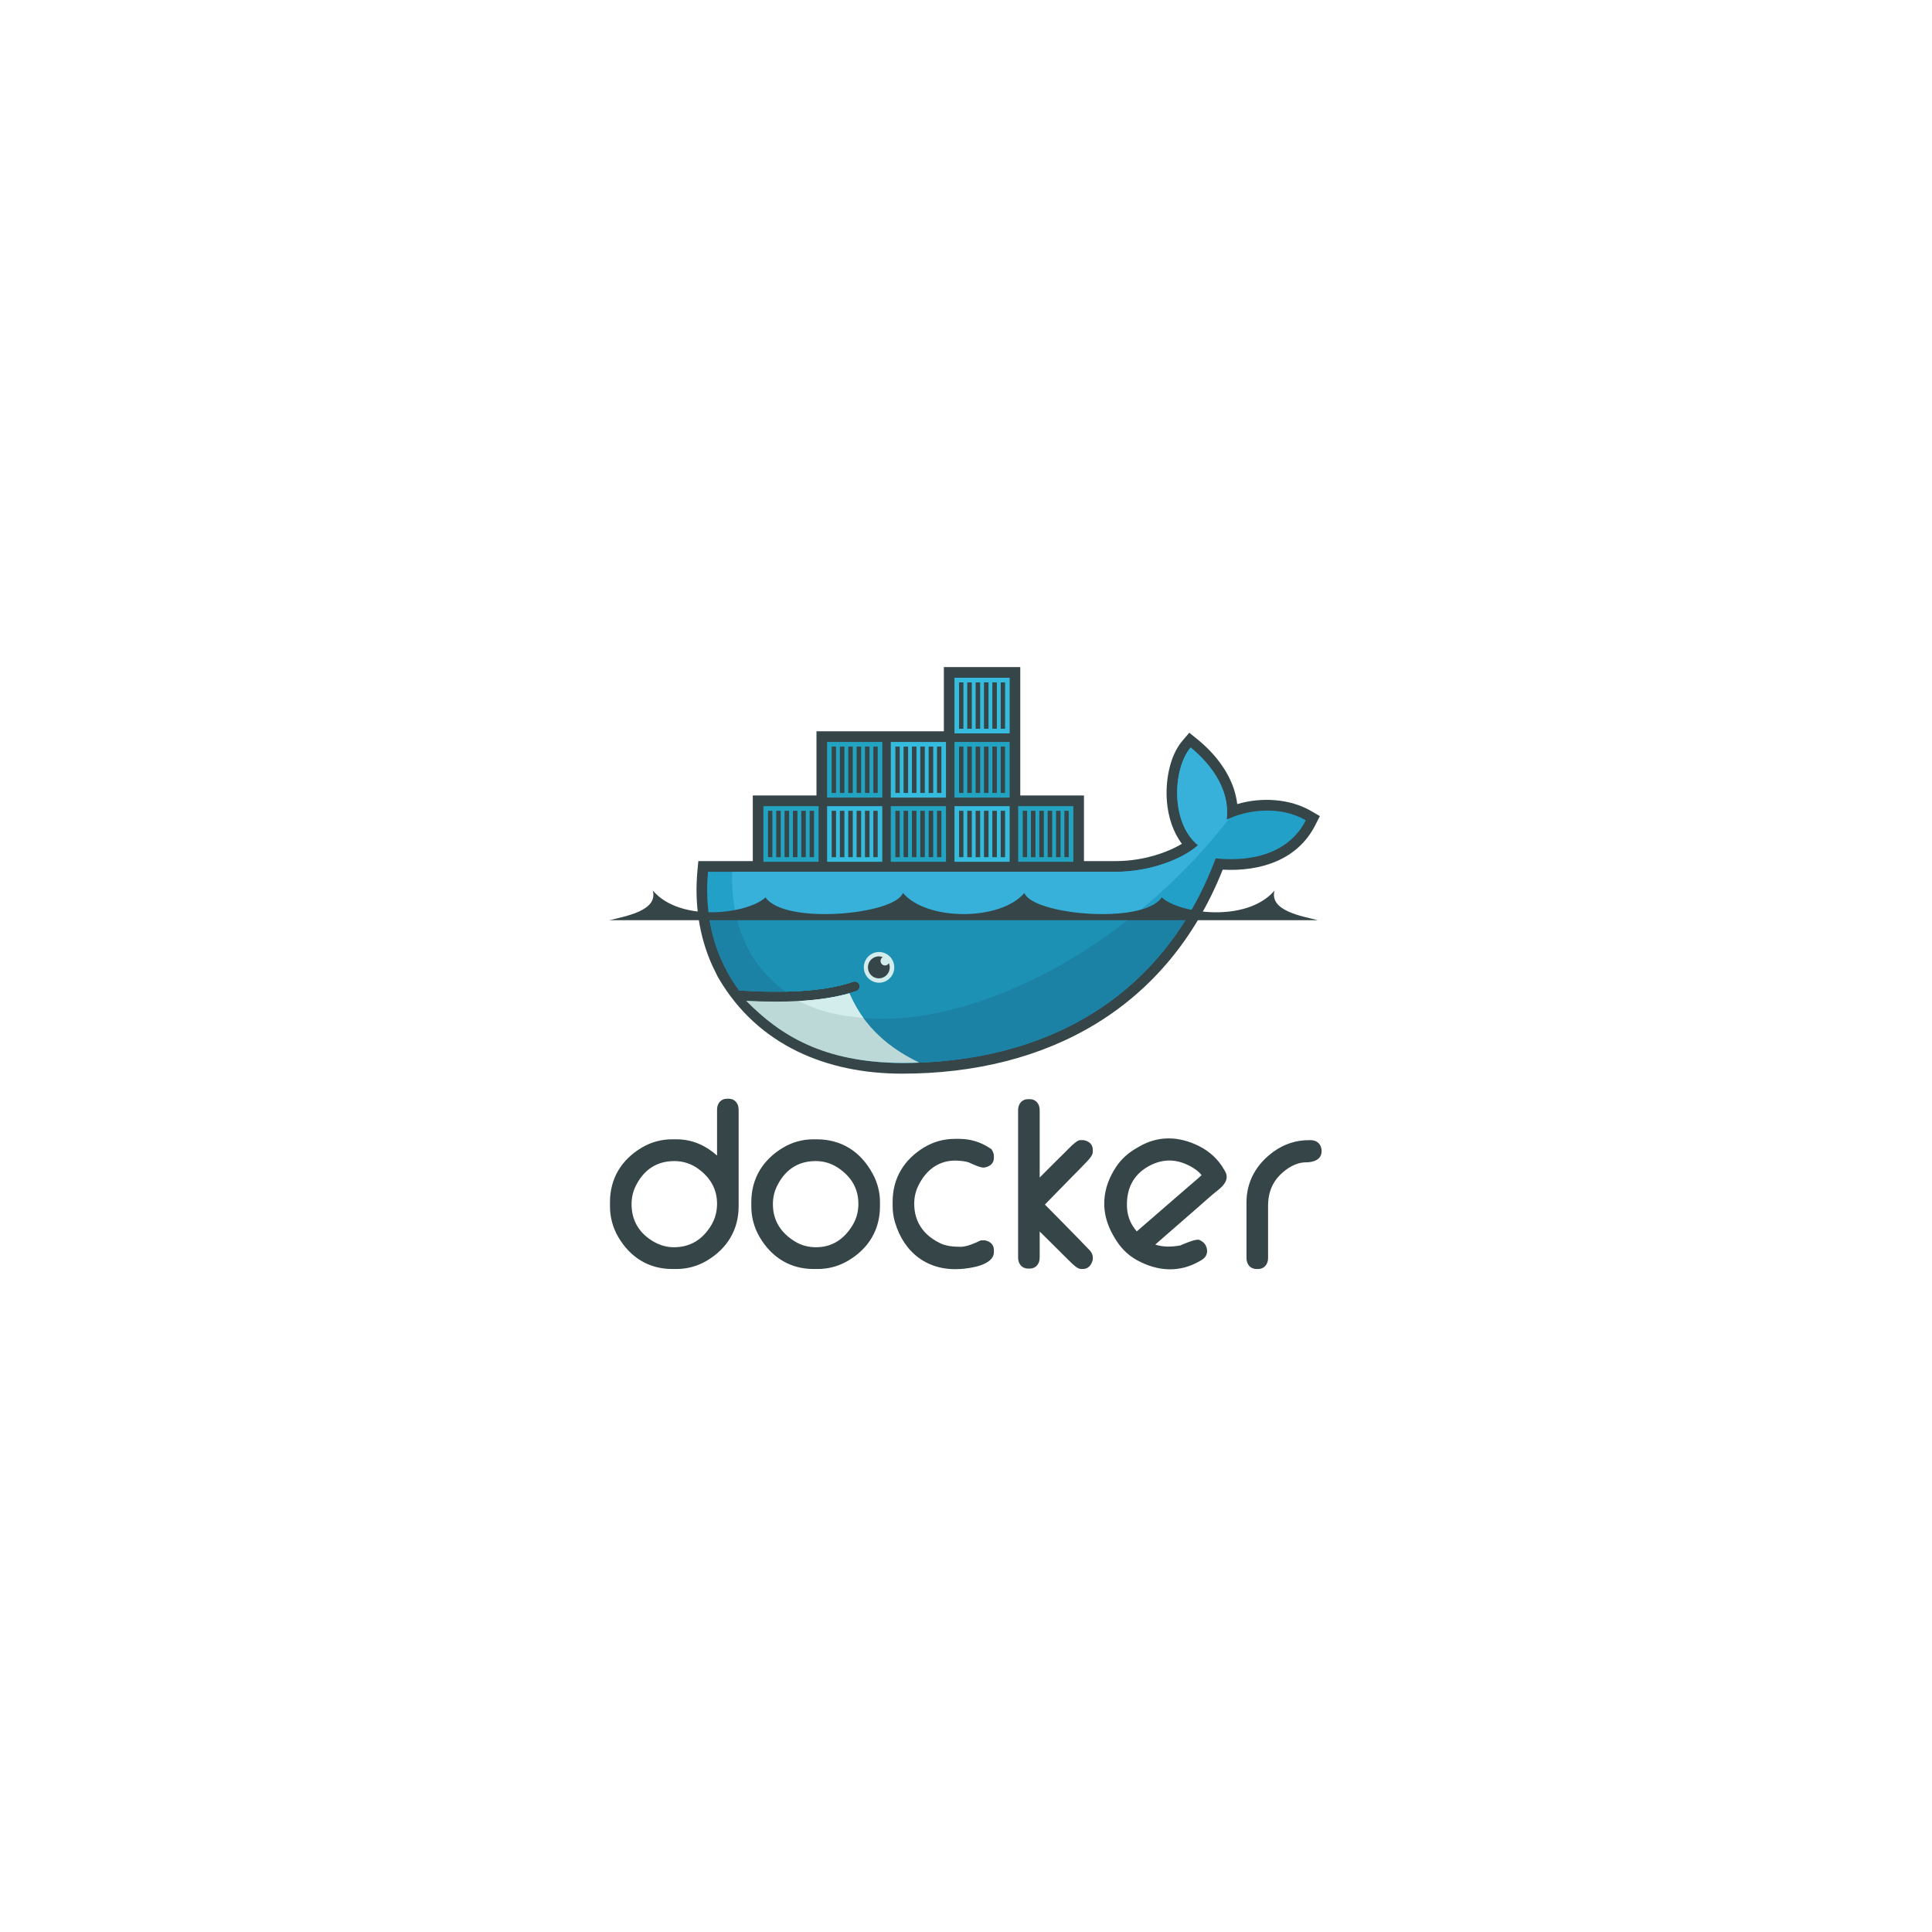 <svg width="336" height="336" viewBox="0 0 336 336" fill="none" xmlns="http://www.w3.org/2000/svg">
<path class="swap-color" fill-rule="evenodd" clip-rule="evenodd" d="M124.705 200.963V192.974C124.705 191.924 125.356 191.081 126.434 191.081H126.732C127.81 191.081 128.458 191.925 128.458 192.974V209.793C128.458 213.895 126.448 217.159 122.945 219.238C121.34 220.196 119.509 220.7 117.644 220.695H116.899C112.829 220.695 109.596 218.667 107.53 215.139C106.578 213.521 106.079 211.674 106.085 209.793V209.044C106.085 204.941 108.096 201.679 111.596 199.596C113.201 198.636 115.033 198.132 116.899 198.139H117.644C120.398 198.139 122.734 199.215 124.705 200.963V200.963ZM109.838 209.418C109.838 212.381 111.262 214.608 113.838 216.029C114.879 216.603 116.01 216.912 117.198 216.912C120.083 216.912 122.223 215.54 123.699 213.076C124.385 211.929 124.705 210.675 124.705 209.341C124.705 206.773 123.499 204.769 121.446 203.28C120.201 202.377 118.799 201.925 117.271 201.925C114.127 201.925 111.864 203.526 110.505 206.371C110.047 207.333 109.838 208.354 109.838 209.418V209.418ZM141.479 198.139H141.999C146.348 198.139 149.656 200.265 151.751 204.092C152.589 205.623 153.038 207.293 153.038 209.044V209.793C153.038 213.895 151.032 217.163 147.523 219.238C145.899 220.199 144.105 220.695 142.223 220.695H141.479C137.41 220.695 134.175 218.667 132.11 215.139C131.158 213.521 130.658 211.674 130.664 209.793V209.044C130.664 204.94 132.683 201.689 136.174 199.597C137.798 198.625 139.593 198.139 141.479 198.139ZM134.417 209.418C134.417 212.294 135.817 214.41 138.227 215.897C139.358 216.596 140.604 216.912 141.926 216.912C144.745 216.912 146.829 215.471 148.279 213.073C148.971 211.929 149.284 210.673 149.284 209.341C149.284 206.667 148.006 204.624 145.822 203.144C144.625 202.332 143.292 201.925 141.851 201.925C138.706 201.925 136.443 203.526 135.086 206.371C134.626 207.333 134.417 208.354 134.417 209.418V209.418ZM168.641 202.227C168.074 201.959 167.014 201.871 166.401 201.847C163.265 201.728 160.997 203.508 159.666 206.297C159.206 207.259 158.996 208.277 158.996 209.341C158.996 212.582 160.684 214.851 163.554 216.234C164.602 216.739 165.955 216.835 167.101 216.835C168.108 216.835 169.532 216.213 170.426 215.785L170.581 215.71H171.276L171.352 215.726C172.206 215.905 172.85 216.451 172.85 217.376V217.751C172.85 220.055 168.674 220.582 167.08 220.694C161.456 221.086 157.251 217.973 155.647 212.566C155.369 211.627 155.243 210.694 155.243 209.716V208.967C155.243 204.864 157.263 201.614 160.754 199.524C162.377 198.552 164.172 198.064 166.058 198.064H166.802C168.802 198.064 170.645 198.637 172.297 199.774L172.432 199.869L172.518 200.011C172.696 200.309 172.85 200.654 172.85 201.008V201.383C172.85 202.349 172.133 202.868 171.268 203.036L171.196 203.049H170.974C170.414 203.049 169.141 202.464 168.641 202.227V202.227ZM180.815 204.789C182.273 203.317 183.736 201.849 185.216 200.401C185.628 199.998 187.189 198.289 187.804 198.289H188.476L188.553 198.305C189.409 198.484 190.05 199.03 190.05 199.958V200.332C190.05 200.965 189.315 201.7 188.91 202.133C188.048 203.055 187.14 203.946 186.257 204.848L181.723 209.489C183.675 211.461 185.626 213.436 187.562 215.423C188.099 215.972 188.632 216.525 189.161 217.082C189.348 217.279 189.623 217.525 189.779 217.799C189.947 218.056 190.05 218.346 190.05 218.655V219.045L190.029 219.136C189.818 219.999 189.274 220.695 188.326 220.695H188.027C187.406 220.695 186.704 219.987 186.279 219.583C185.402 218.749 184.556 217.874 183.697 217.022L180.815 214.171V218.728C180.815 219.778 180.163 220.622 179.087 220.622H178.791C177.713 220.622 177.062 219.778 177.062 218.728V193.047C177.062 191.997 177.713 191.157 178.791 191.157H179.087C180.163 191.157 180.815 191.997 180.815 193.047V204.789V204.789ZM227.595 198.289H227.968C229.093 198.289 229.845 199.053 229.845 200.182C229.845 201.748 228.359 202.149 227.074 202.149C225.388 202.149 223.779 203.178 222.617 204.332C221.168 205.771 220.534 207.616 220.534 209.643V218.803C220.534 219.853 219.884 220.695 218.805 220.695H218.508C217.43 220.695 216.78 219.853 216.78 218.803V209.117C216.78 205.398 218.576 202.362 221.57 200.232C223.358 198.96 225.406 198.289 227.595 198.289V198.289ZM200.918 216.441C202.284 216.922 203.842 216.853 205.243 216.607C205.96 216.3 207.793 215.494 208.467 215.612L208.572 215.63L208.669 215.678C209.081 215.879 209.473 216.164 209.684 216.586C210.175 217.576 209.939 218.571 208.974 219.133L208.653 219.32C205.093 221.391 201.306 221.104 197.757 219.169C196.06 218.245 194.762 216.872 193.804 215.199L193.581 214.808C191.295 210.817 191.603 206.62 194.181 202.826C195.071 201.514 196.234 200.501 197.594 199.708L198.108 199.409C201.461 197.458 205.054 197.592 208.498 199.304C210.35 200.225 211.85 201.598 212.883 203.403L213.069 203.728C213.82 205.04 212.848 206.182 211.843 206.963C210.678 207.87 209.501 208.96 208.385 209.932C205.894 212.1 203.407 214.272 200.918 216.441V216.441ZM197.695 214.159C200.48 211.751 203.266 209.342 206.044 206.924C206.993 206.099 208.034 205.243 208.976 204.375C208.22 203.415 206.958 202.723 205.886 202.311C203.72 201.479 201.586 201.758 199.6 202.914C197.002 204.426 195.895 206.835 195.992 209.833C196.031 211.013 196.345 212.151 196.967 213.155C197.186 213.509 197.43 213.842 197.695 214.159ZM177.439 138.34H188.515V149.753H194.115C196.701 149.753 199.361 149.289 201.81 148.453C203.014 148.041 204.364 147.469 205.551 146.749C203.988 144.691 203.19 142.093 202.955 139.532C202.635 136.048 203.333 131.514 205.672 128.787L206.836 127.43L208.223 128.554C211.716 131.383 214.654 135.336 215.172 139.842C219.377 138.595 224.316 138.89 228.023 141.047L229.543 141.932L228.743 143.507C225.608 149.675 219.053 151.586 212.645 151.248C203.055 175.324 182.178 186.723 156.865 186.723C143.787 186.723 131.789 181.794 124.957 170.098L124.845 169.908L123.849 167.866C121.54 162.717 120.773 157.077 121.293 151.441L121.449 149.753H130.921V138.34H141.996V127.175H164.148V116.01H177.439V138.34Z" fill="#364548"/>
<path fill-rule="evenodd" clip-rule="evenodd" d="M213.323 142.562C214.065 136.744 209.746 132.174 207.068 130.004C203.981 133.602 203.501 143.031 208.344 147C205.641 149.42 199.946 151.614 194.115 151.614H123.132C122.565 157.75 123.634 163.401 126.075 168.237L126.882 169.727C127.393 170.601 127.952 171.446 128.556 172.258C131.474 172.447 134.165 172.512 136.626 172.457H136.627C141.465 172.35 145.412 171.773 148.403 170.729C148.615 170.662 148.844 170.681 149.041 170.782C149.239 170.883 149.39 171.057 149.463 171.268C149.535 171.479 149.524 171.71 149.43 171.912C149.337 172.115 149.169 172.273 148.962 172.353C148.564 172.492 148.149 172.622 147.721 172.746H147.719C145.364 173.424 142.838 173.88 139.579 174.083C139.773 174.086 139.378 174.112 139.377 174.112C139.266 174.119 139.126 174.135 139.015 174.141C137.732 174.214 136.348 174.229 134.932 174.229C133.384 174.229 131.86 174.2 130.156 174.112L130.112 174.141C136.026 180.842 145.274 184.861 156.866 184.861C181.399 184.861 202.207 173.898 211.422 149.287C217.959 149.963 224.242 148.282 227.1 142.658C222.548 140.01 216.694 140.854 213.323 142.562" fill="#22A0C8"/>
<path fill-rule="evenodd" clip-rule="evenodd" d="M213.323 142.563C214.066 136.744 209.747 132.174 207.068 130.004C203.981 133.602 203.502 143.031 208.344 147C205.642 149.42 199.947 151.614 194.115 151.614H127.336C127.047 161.011 130.506 168.145 136.626 172.457H136.628C141.465 172.35 145.413 171.773 148.404 170.729C148.616 170.662 148.844 170.681 149.042 170.782C149.24 170.883 149.391 171.057 149.463 171.268C149.536 171.479 149.524 171.71 149.431 171.912C149.337 172.115 149.169 172.273 148.963 172.353C148.564 172.492 148.15 172.622 147.722 172.746H147.72C145.365 173.424 142.622 173.938 139.363 174.141C139.362 174.141 139.284 174.065 139.283 174.065C147.632 178.383 159.738 178.367 173.618 172.993C189.181 166.965 203.663 155.483 213.768 142.35C213.615 142.419 213.467 142.49 213.323 142.563" fill="#37B1D9"/>
<path fill-rule="evenodd" clip-rule="evenodd" d="M123.266 159.069C123.706 162.356 124.661 165.434 126.075 168.237L126.882 169.727C127.394 170.601 127.952 171.446 128.556 172.258C131.475 172.447 134.166 172.512 136.628 172.457C141.465 172.35 145.412 171.773 148.404 170.729C148.615 170.662 148.844 170.681 149.042 170.782C149.239 170.883 149.39 171.057 149.463 171.268C149.536 171.479 149.524 171.71 149.43 171.912C149.337 172.115 149.169 172.273 148.962 172.353C148.564 172.492 148.149 172.622 147.721 172.746H147.72C145.364 173.424 142.636 173.909 139.377 174.112C139.265 174.119 139.07 174.121 138.957 174.127C137.675 174.199 136.305 174.244 134.889 174.244C133.342 174.244 131.759 174.214 130.055 174.126C135.969 180.828 145.274 184.861 156.866 184.861C177.869 184.861 196.141 176.825 206.747 159.069H123.266Z" fill="#1B81A5"/>
<path fill-rule="evenodd" clip-rule="evenodd" d="M127.975 159.069C129.23 164.841 132.247 169.372 136.627 172.457C141.465 172.35 145.412 171.773 148.404 170.729C148.615 170.662 148.844 170.681 149.042 170.782C149.239 170.883 149.39 171.057 149.463 171.268C149.535 171.479 149.524 171.71 149.43 171.912C149.337 172.115 149.169 172.273 148.962 172.353C148.564 172.492 148.149 172.622 147.721 172.746H147.72C145.364 173.424 142.578 173.909 139.319 174.112C147.667 178.429 159.738 178.367 173.617 172.993C182.013 169.741 190.094 164.9 197.344 159.069H127.975Z" fill="#1D91B4"/>
<path fill-rule="evenodd" clip-rule="evenodd" d="M132.767 140.201H142.366V149.877H132.767V140.201ZM133.566 141.007H134.324V149.071H133.566V141.007ZM134.99 141.007H135.778V149.071H134.991V141.007H134.99ZM136.444 141.007H137.233V149.071H136.444V141.007ZM137.9 141.007H138.687V149.071H137.9V141.007ZM139.354 141.007H140.142V149.071H139.354V141.007ZM140.808 141.007H141.566V149.071H140.808V141.007ZM143.842 129.036H153.442V138.712H143.842V129.036H143.842ZM144.643 129.842H145.4V137.906H144.643V129.842ZM146.067 129.842H146.854V137.906H146.067V129.842H146.067ZM147.521 129.842H148.308V137.906H147.521V129.842ZM148.975 129.842H149.763V137.906H148.975V129.842ZM150.43 129.842H151.218V137.906H150.43V129.842ZM151.884 129.842H152.642V137.906H151.884V129.842Z" fill="#23A3C2"/>
<path fill-rule="evenodd" clip-rule="evenodd" d="M143.842 140.201H153.442V149.877H143.842V140.201H143.842ZM144.642 141.007H145.4V149.071H144.642V141.007ZM146.067 141.007H146.854V149.071H146.067V141.007H146.067ZM147.521 141.007H148.308V149.071H147.521V141.007ZM148.975 141.007H149.763V149.071H148.975V141.007ZM150.43 141.007H151.218V149.071H150.43V141.007ZM151.884 141.007H152.642V149.071H151.884V141.007Z" fill="#34BBDE"/>
<path fill-rule="evenodd" clip-rule="evenodd" d="M154.919 140.201H164.518V149.877H154.919V140.201ZM155.719 141.007H156.476V149.071H155.719V141.007ZM157.143 141.007H157.93V149.071H157.143V141.007ZM158.597 141.007H159.385V149.071H158.597V141.007ZM160.052 141.007H160.839V149.071H160.052V141.007ZM161.506 141.007H162.295V149.071H161.506V141.007ZM162.961 141.007H163.718V149.071H162.961V141.007V141.007Z" fill="#23A3C2"/>
<path fill-rule="evenodd" clip-rule="evenodd" d="M154.919 129.036H164.518V138.712H154.919V129.036ZM155.719 129.842H156.476V137.906H155.719V129.842ZM157.143 129.842H157.93V137.906H157.143V129.842ZM158.597 129.842H159.385V137.906H158.597V129.842ZM160.052 129.842H160.839V137.906H160.052V129.842ZM161.506 129.842H162.295V137.906H161.506V129.842ZM162.961 129.842H163.718V137.906H162.961V129.842V129.842ZM165.995 140.201H175.594V149.877H165.995V140.201ZM166.795 141.007H167.552V149.071H166.795V141.007ZM168.219 141.007H169.007V149.071H168.219V141.007ZM169.673 141.007H170.461V149.071H169.673V141.007ZM171.128 141.007H171.916V149.071H171.128V141.007ZM172.582 141.007H173.37V149.071H172.582V141.007ZM174.037 141.007H174.794V149.071H174.037V141.007Z" fill="#34BBDE"/>
<path fill-rule="evenodd" clip-rule="evenodd" d="M165.994 129.036H175.593V138.712H165.994V129.036ZM166.794 129.842H167.551V137.906H166.794V129.842ZM168.218 129.842H169.006V137.906H168.218V129.842ZM169.672 129.842H170.46V137.906H169.672V129.842ZM171.127 129.842H171.915V137.906H171.127V129.842ZM172.582 129.842H173.37V137.906H172.582V129.842ZM174.036 129.842H174.794V137.906H174.036V129.842Z" fill="#23A3C2"/>
<path fill-rule="evenodd" clip-rule="evenodd" d="M165.994 117.87H175.593V127.548H165.994V117.87ZM166.794 118.676H167.551V126.741H166.794V118.676V118.676ZM168.218 118.676H169.006V126.741H168.218V118.676V118.676ZM169.672 118.676H170.46V126.741H169.672V118.676V118.676ZM171.127 118.676H171.915V126.741H171.127V118.676V118.676ZM172.582 118.676H173.37V126.741H172.582V118.676V118.676ZM174.036 118.676H174.794V126.741H174.036V118.676V118.676Z" fill="#34BBDE"/>
<path fill-rule="evenodd" clip-rule="evenodd" d="M177.07 140.201H186.67V149.877H177.07V140.201ZM177.87 141.007H178.628V149.071H177.87V141.007H177.87ZM179.294 141.007H180.082V149.071H179.294V141.007H179.294ZM180.749 141.007H181.537V149.071H180.749V141.007ZM182.203 141.007H182.991V149.071H182.203V141.007ZM183.658 141.007H184.445V149.071H183.658V141.007ZM185.112 141.007H185.869V149.071H185.112V141.007Z" fill="#23A3C2"/>
<path fill-rule="evenodd" clip-rule="evenodd" d="M152.841 165.566C153.192 165.562 153.54 165.627 153.865 165.759C154.191 165.891 154.487 166.087 154.737 166.336C154.986 166.584 155.185 166.88 155.32 167.206C155.455 167.533 155.525 167.883 155.525 168.237C155.525 168.59 155.455 168.94 155.319 169.267C155.184 169.593 154.986 169.889 154.736 170.137C154.486 170.385 154.19 170.581 153.864 170.713C153.539 170.845 153.191 170.911 152.84 170.906C152.144 170.896 151.479 170.611 150.99 170.111C150.501 169.611 150.227 168.937 150.228 168.236C150.228 167.534 150.502 166.86 150.991 166.361C151.48 165.861 152.145 165.576 152.841 165.566Z" fill="#D3ECEC"/>
<path fill-rule="evenodd" clip-rule="evenodd" d="M152.841 166.324C153.083 166.324 153.314 166.37 153.527 166.453C153.38 166.539 153.265 166.672 153.201 166.83C153.136 166.989 153.124 167.164 153.168 167.33C153.212 167.495 153.309 167.642 153.444 167.746C153.579 167.851 153.744 167.908 153.914 167.908C154.207 167.908 154.461 167.745 154.593 167.502C154.749 167.881 154.78 168.301 154.681 168.699C154.583 169.096 154.36 169.452 154.046 169.712C153.731 169.973 153.342 170.124 152.936 170.145C152.529 170.165 152.127 170.053 151.789 169.825C151.45 169.598 151.194 169.266 151.056 168.88C150.919 168.494 150.909 168.074 151.027 167.681C151.145 167.289 151.385 166.945 151.711 166.7C152.038 166.456 152.434 166.324 152.841 166.324V166.324ZM106 160.034H229.19C226.508 159.349 220.703 158.422 221.661 154.878C216.783 160.567 205.021 158.87 202.052 156.064C198.747 160.897 179.502 159.06 178.16 155.295C174.016 160.198 161.175 160.198 157.03 155.295C155.687 159.06 136.443 160.897 133.138 156.064C130.169 158.87 118.408 160.567 113.53 154.878C114.487 158.422 108.683 159.349 106 160.035" fill="#364548"/>
<path fill-rule="evenodd" clip-rule="evenodd" d="M159.881 184.804C153.322 181.666 149.723 177.401 147.72 172.746C145.283 173.447 142.355 173.895 138.953 174.087C137.671 174.16 136.323 174.197 134.908 174.197C133.277 174.197 131.558 174.148 129.753 174.052C135.767 180.111 143.166 184.776 156.866 184.861C157.878 184.861 158.881 184.842 159.881 184.804" fill="#BDD9D7"/>
<path fill-rule="evenodd" clip-rule="evenodd" d="M150.155 177.042C149.248 175.8 148.368 174.24 147.721 172.745C145.284 173.447 142.355 173.895 138.952 174.088C141.29 175.367 144.632 176.552 150.156 177.042" fill="#D3ECEC"/>
</svg>
